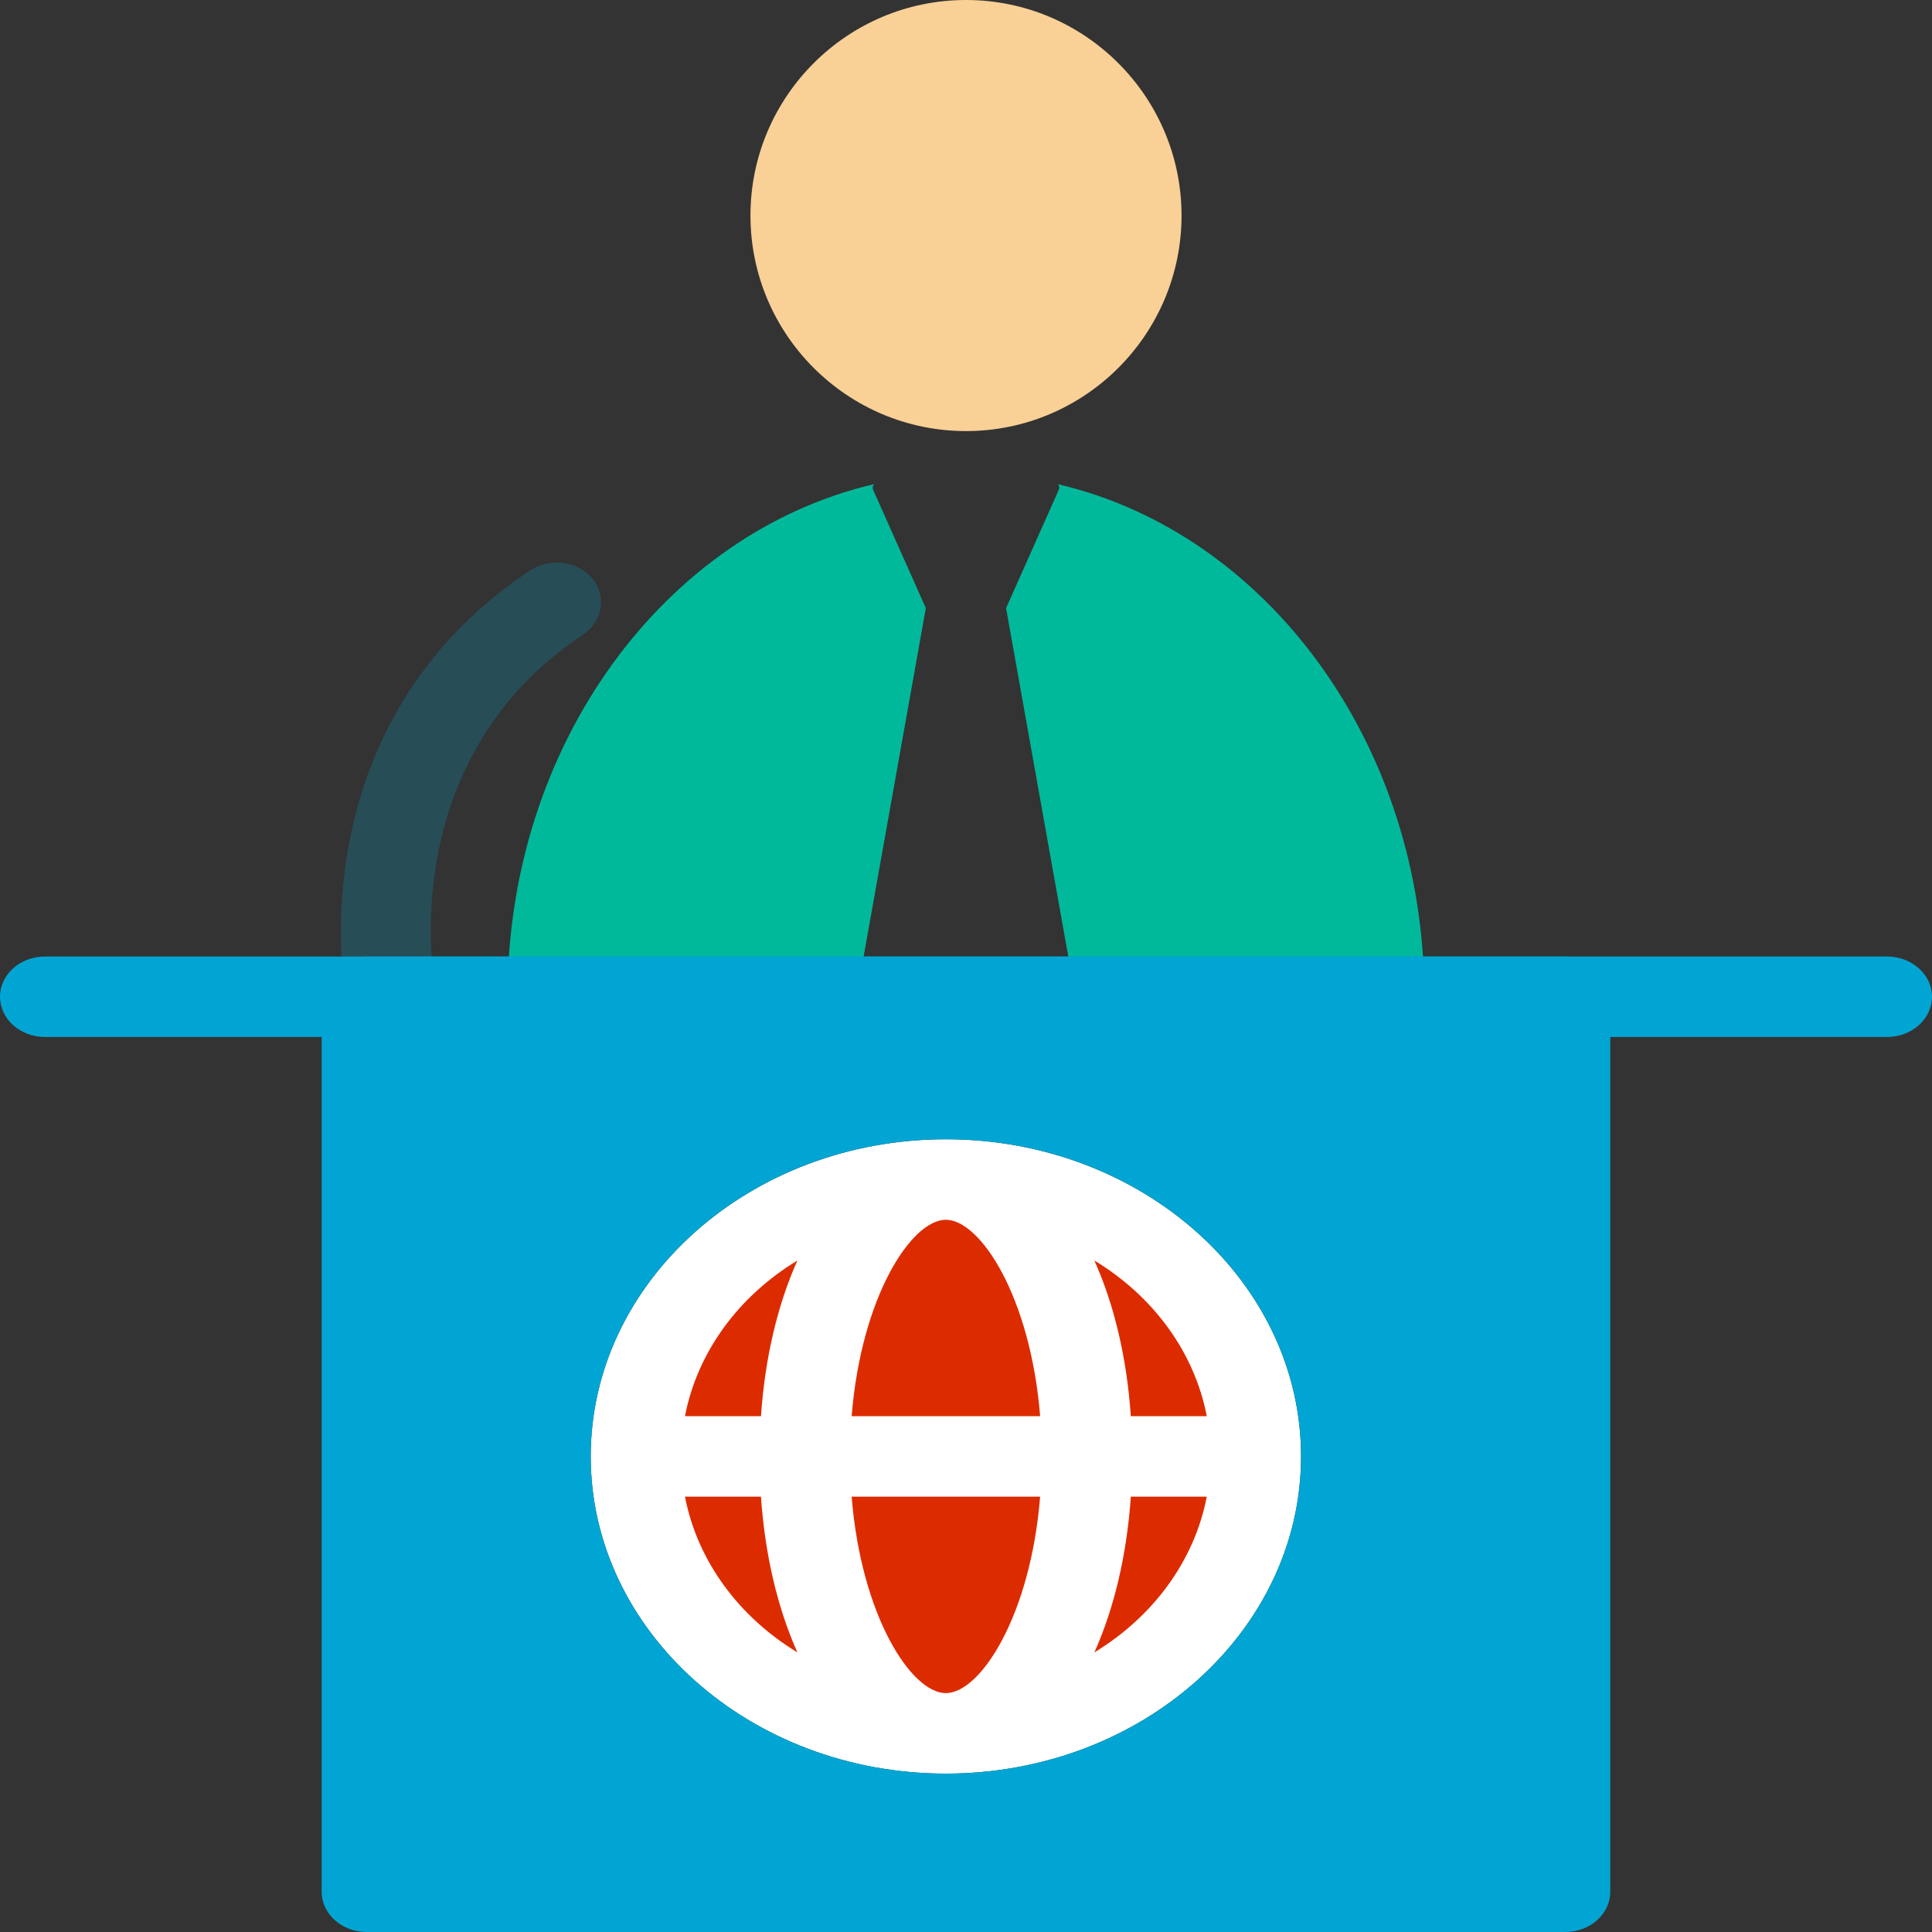 <?xml version="1.0" encoding="utf-8"?>
<!-- Generator: Adobe Illustrator 16.0.0, SVG Export Plug-In . SVG Version: 6.00 Build 0)  -->
<!DOCTYPE svg PUBLIC "-//W3C//DTD SVG 1.1//EN" "http://www.w3.org/Graphics/SVG/1.1/DTD/svg11.dtd">
<svg version="1.1" id="Layer_1" xmlns="http://www.w3.org/2000/svg" xmlns:xlink="http://www.w3.org/1999/xlink" x="0px" y="0px"
	 width="48px" height="48px" viewBox="0 0 48 48" enable-background="new 0 0 48 48" xml:space="preserve">
<rect x="0" y="0" width="48" height="48" fill="#333333" stroke="none"/>
<g>
	<path fill="#FFFFFF" d="M32.324,36.184c0-4.346-3.958-7.879-8.825-7.879c-4.865,0-8.823,3.533-8.823,7.879s3.958,7.881,8.823,7.881
		C28.366,44.064,32.324,40.529,32.324,36.184z"/>
	<path fill="#00B99B" d="M21.323,24.665c-0.013-0.024-0.017-0.056-0.012-0.086l1.691-9.471l-1.309-2.938
		c-0.01-0.024-0.013-0.056-0.008-0.084c0.006-0.025,0.019-0.044,0.034-0.058c-5.19,1.208-9.109,6.459-9.109,12.734
		c0,0.553,0.501,1,1.12,1s1.119-0.447,1.119-1h6.52L21.323,24.665z"/>
	<path fill="#00B99B" d="M26.28,12.029c0.015,0.014,0.028,0.032,0.033,0.058c0.006,0.028,0.002,0.06-0.009,0.084l-1.308,2.938
		l1.691,9.471c0.004,0.03,0,0.062-0.012,0.086l-0.047,0.099h6.52c0,0.553,0.5,1,1.119,1s1.12-0.447,1.12-1
		C35.389,18.488,31.471,13.238,26.28,12.029z"/>
	<path fill="#F9D096" d="M24,0c-2.953,0-5.355,2.402-5.355,5.355s2.402,5.355,5.355,5.355s5.355-2.402,5.355-5.355S26.953,0,24,0z"
		/>
	<path fill="#274D57" d="M9.759,25.438c-0.577,0.049-1.1-0.306-1.189-0.824c-0.047-0.271-1.078-6.661,4.587-10.434
		c0.502-0.334,1.2-0.245,1.563,0.195c0.362,0.441,0.251,1.069-0.248,1.402c-4.545,3.026-3.727,8.273-3.689,8.496
		c0.09,0.544-0.329,1.061-0.939,1.154C9.814,25.432,9.786,25.436,9.759,25.438z"/>
	<path fill="#00A5D3" d="M46.88,25.764H1.12c-0.619,0-1.12-0.447-1.12-1s0.501-1,1.12-1h45.76c0.619,0,1.12,0.447,1.12,1
		S47.499,25.764,46.88,25.764z"/>
	<path fill="#DD2B00" d="M21.159,37.184c0.238,2.965,1.482,4.881,2.34,4.881c0.858,0,2.104-1.916,2.343-4.881H21.159z"/>
	<path fill="#DD2B00" d="M18.906,35.184c0.101-1.469,0.42-2.785,0.905-3.867c-1.451,0.879-2.483,2.264-2.793,3.867H18.906z"/>
	<path fill="#DD2B00" d="M28.095,35.184h1.887c-0.309-1.604-1.341-2.988-2.793-3.867C27.675,32.398,27.994,33.715,28.095,35.184z"/>
	<path fill="#DD2B00" d="M23.499,30.305c-0.857,0-2.102,1.914-2.34,4.879h4.683C25.603,32.219,24.357,30.305,23.499,30.305z"/>
	<path fill="#00A5D3" d="M38.888,23.764H9.112c-0.619,0-1.12,0.447-1.12,1V47c0,0.553,0.501,1,1.12,1h29.775
		c0.619,0,1.12-0.447,1.12-1V24.764C40.008,24.211,39.507,23.764,38.888,23.764z M23.499,44.064c-4.865,0-8.823-3.535-8.823-7.881
		s3.958-7.879,8.823-7.879c4.867,0,8.825,3.533,8.825,7.879S28.366,44.064,23.499,44.064z"/>
	<path fill="#DD2B00" d="M18.906,37.184h-1.888c0.31,1.604,1.342,2.988,2.793,3.869C19.326,39.971,19.007,38.652,18.906,37.184z"/>
	<path fill="#DD2B00" d="M28.095,37.184c-0.101,1.469-0.42,2.787-0.906,3.869c1.452-0.881,2.484-2.266,2.793-3.869H28.095z"/>
</g>
</svg>
